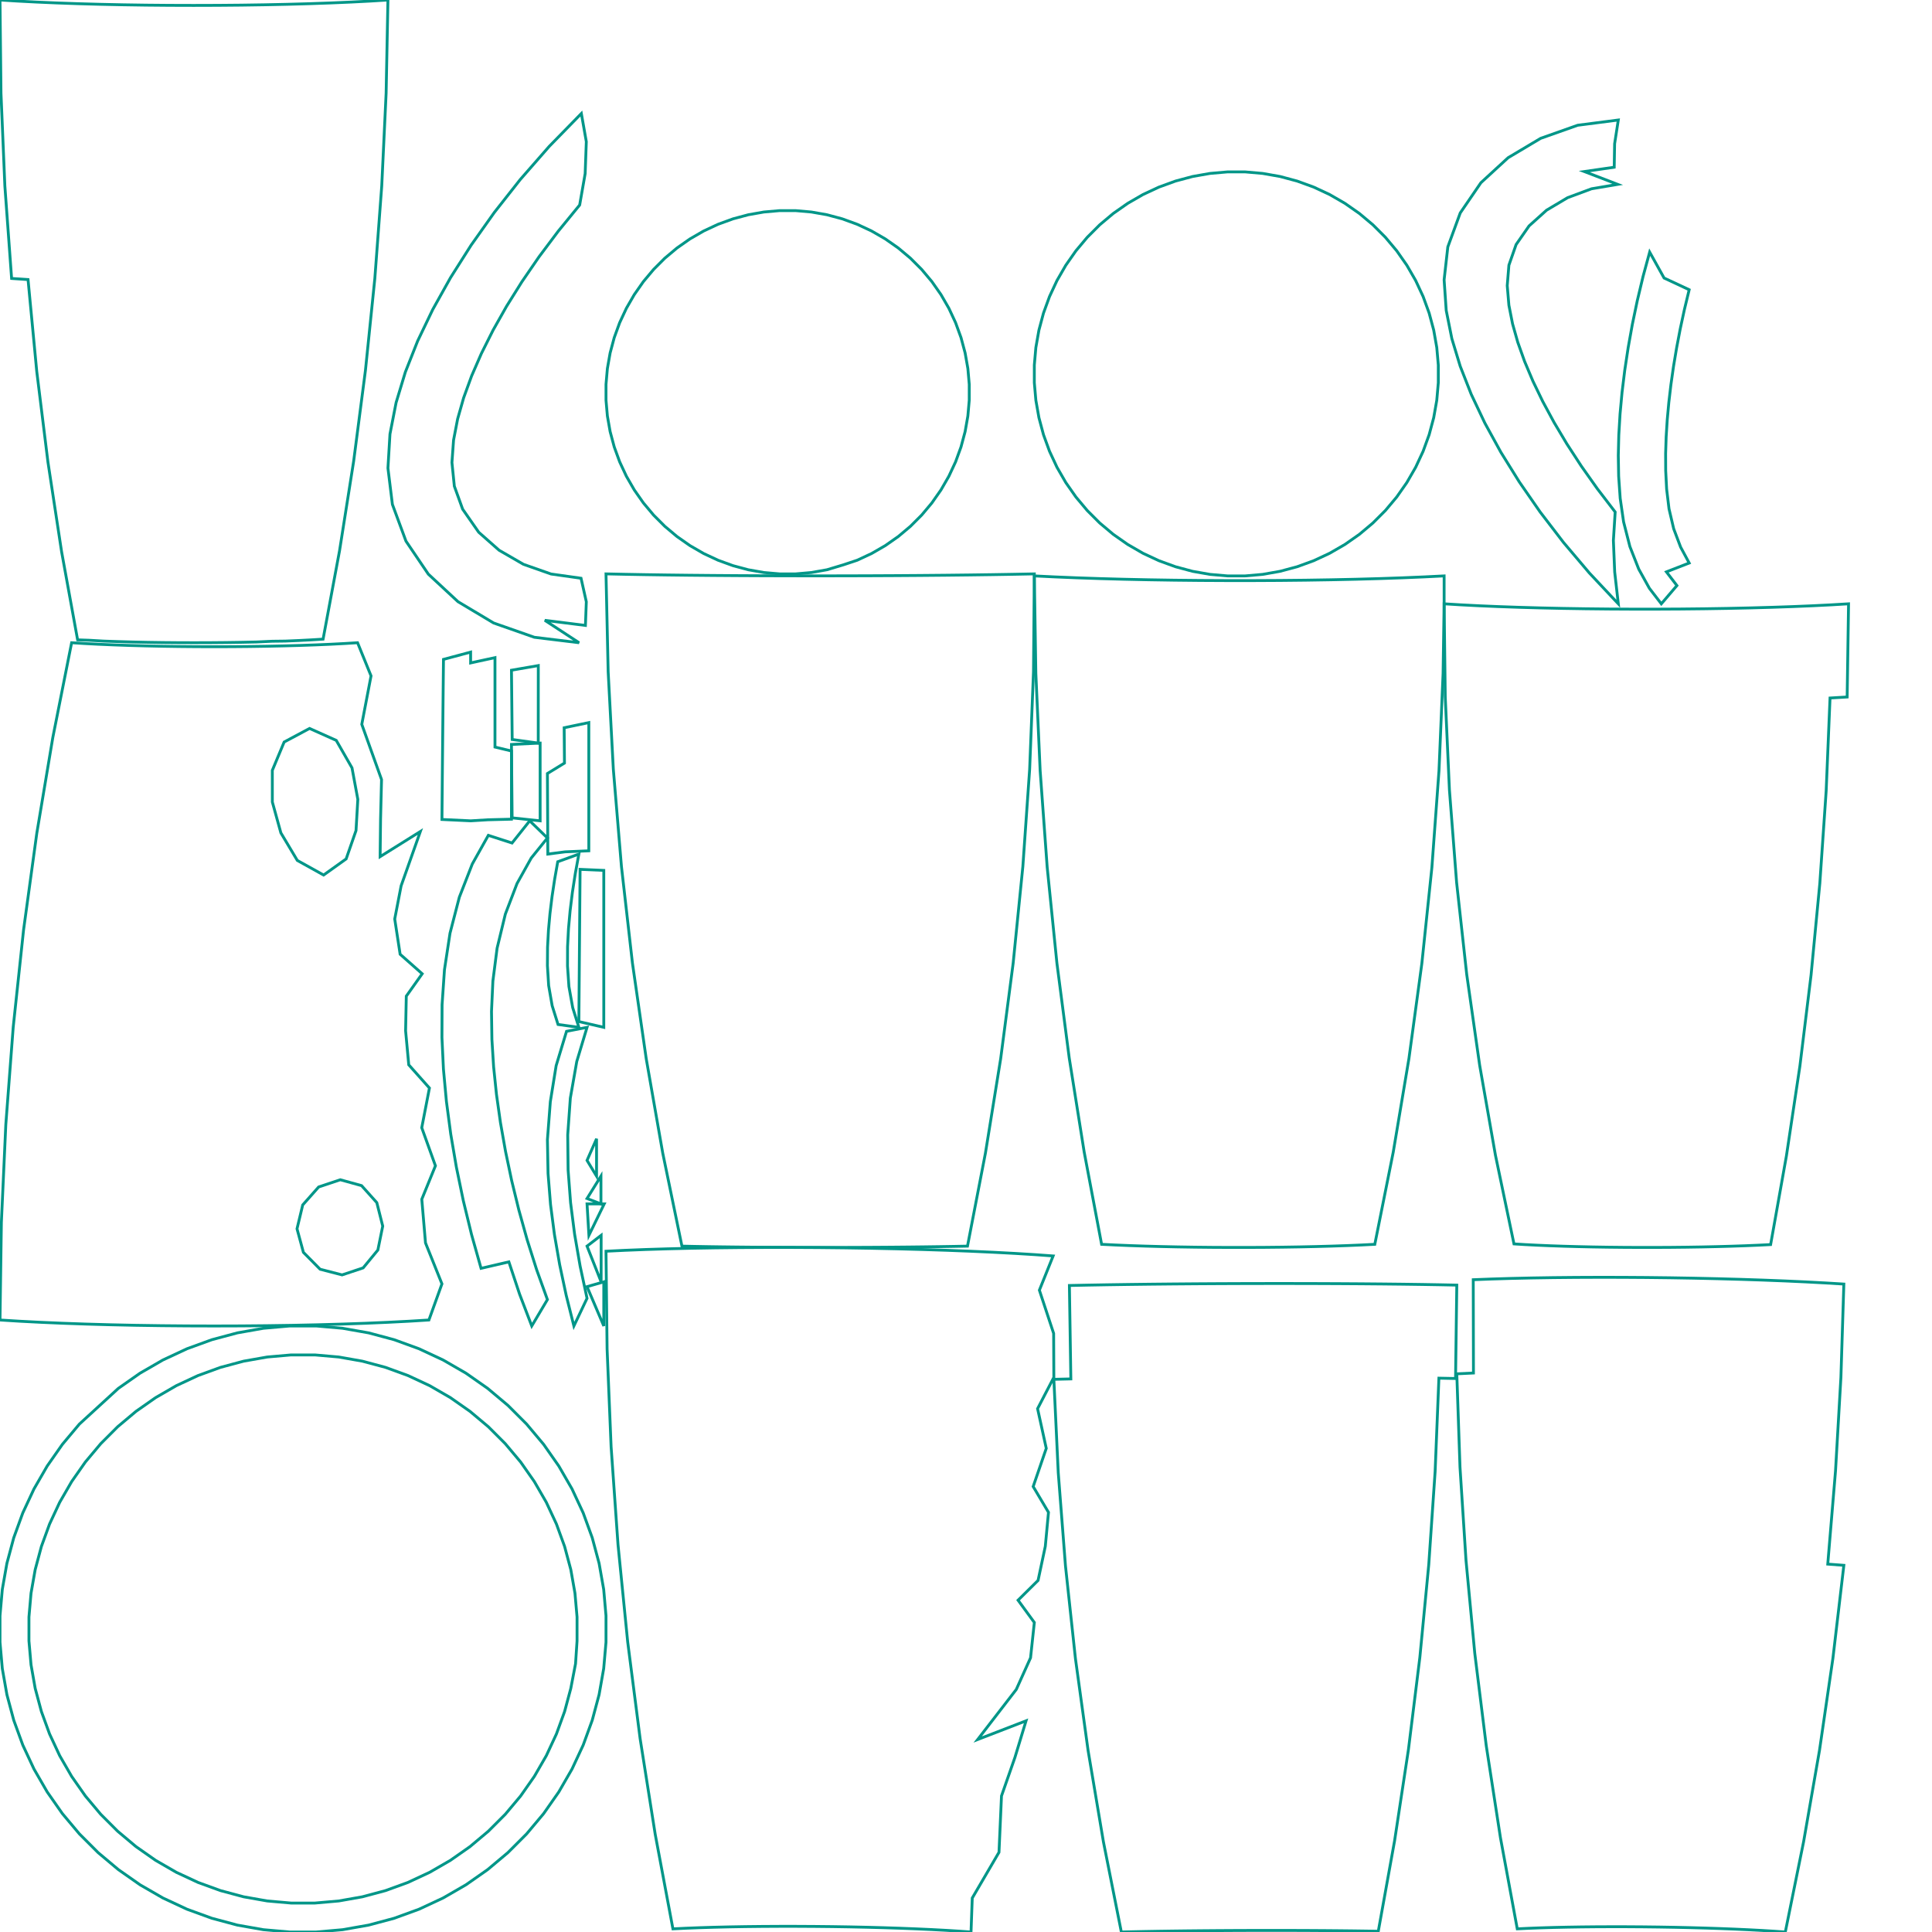 <?xml version="1.0" encoding="UTF-8" standalone="no"?>
<svg
   xmlns:dc="http://purl.org/dc/elements/1.1/"
   xmlns:cc="http://creativecommons.org/ns#"
   xmlns:rdf="http://www.w3.org/1999/02/22-rdf-syntax-ns#"
   xmlns:svg="http://www.w3.org/2000/svg"
   xmlns="http://www.w3.org/2000/svg"
   xmlns:sodipodi="http://sodipodi.sourceforge.net/DTD/sodipodi-0.dtd"
   xmlns:inkscape="http://www.inkscape.org/namespaces/inkscape"
   width="1024"
   height="1024"
   viewBox="0 0 1024 1024"
   version="1.1"
   id="svg6216"
   sodipodi:docname="uHFIWrZ7.svg"
   inkscape:version="1.0.1 (3bc2e813f5, 2020-09-07)">
  <defs
     id="defs6220" />
  <sodipodi:namedview
     pagecolor="#ffffff"
     bordercolor="#666666"
     borderopacity="1"
     objecttolerance="10"
     gridtolerance="10"
     guidetolerance="10"
     inkscape:pageopacity="0"
     inkscape:pageshadow="2"
     inkscape:window-width="2482"
     inkscape:window-height="1411"
     id="namedview6218"
     showgrid="false"
     inkscape:zoom="0.58771701"
     inkscape:cx="1105.1736"
     inkscape:cy="772.13515"
     inkscape:window-x="69"
     inkscape:window-y="-9"
     inkscape:window-maximized="1"
     inkscape:current-layer="layer1" />
  <desc
     id="desc2">, (Blender 2.91.0)</desc>
  <g
     inkscape:groupmode="layer"
     id="layer1"
     inkscape:label="uv"
     style="display:inline">
    <path
       style="fill:none;stroke:#009688;stroke-width:1.5;stroke-linecap:butt;stroke-linejoin:miter;stroke-opacity:1;stroke-miterlimit:4;stroke-dasharray:none"
       d="m 765.414,320.036 8.82,0.539 9.582,0.489 10.268,0.437 10.879,0.38 11.406,0.322 11.846,0.261 12.197,0.197 12.453,0.132 12.615,0.066 h 12.682 l 12.652,-0.066 12.526,-0.132 12.305,-0.197 11.988,-0.261 11.582,-0.322 11.088,-0.38 10.508,-0.437 9.847,-0.489 9.115,-0.539 -0.738,49.389 -9.08,0.533 -2.047,49.243 -3.361,48.994 -4.649,48.64 -5.91,48.188 -7.15,47.639 -8.369,46.995 -6.528,0.324 -6.964,0.29 -7.348,0.252 -7.676,0.213 -7.945,0.173 -8.154,0.13 -8.303,0.088 -8.385,0.044 h -8.404 l -8.362,-0.044 -8.254,-0.088 -8.084,-0.13 -7.849,-0.173 -7.561,-0.213 -7.209,-0.252 -6.806,-0.29 -6.35,-0.324 -5.846,-0.357 -9.812,-46.96 -8.359,-47.649 -6.875,-48.231 -5.358,-48.699 -3.803,-49.053 -2.218,-49.284 z"
       id="path7048" />
    <path
       style="fill:none;stroke:#009688;stroke-width:1.5;stroke-linecap:butt;stroke-linejoin:miter;stroke-opacity:1;stroke-miterlimit:4;stroke-dasharray:none"
       d="m 566.801,681.335 9.789,-0.199 10.456,-0.182 11.041,-0.162 11.544,-0.141 11.958,-0.119 12.28,-0.097 12.511,-0.073 12.644,-0.049 12.684,-0.024 h 12.625 l 12.471,0.024 12.221,0.049 11.879,0.073 11.447,0.097 10.926,0.119 10.325,0.141 9.641,0.163 8.888,0.181 -0.659,49.495 -8.826,-0.177 -1.999,49.46 -3.371,49.331 -4.717,49.116 -6.043,48.819 -7.35,48.442 -8.643,47.982 -6.389,-0.107 -6.843,-0.094 -7.241,-0.079 -7.587,-0.064 -7.873,-0.049 -8.1,-0.032 -8.264,-0.016 h -8.369 l -8.405,0.016 -8.381,0.032 -8.292,0.049 -8.138,0.064 -7.926,0.079 -7.651,0.094 -7.317,0.107 -6.93,0.12 -6.488,0.133 -5.998,0.143 -9.498,-47.809 -8.118,-48.346 -6.714,-48.785 -5.282,-49.127 -3.823,-49.365 -2.334,-49.498 9.008,-0.212 z"
       id="path7056" />
    <path
       style="fill:none;stroke:#009688;stroke-width:1.5;stroke-linecap:butt;stroke-linejoin:miter;stroke-opacity:1;stroke-miterlimit:4;stroke-dasharray:none"
       d="m 321.191,663.18 10.084,-0.488 10.895,-0.427 11.623,-0.36 12.262,-0.291 12.808,-0.221 13.258,-0.148 13.606,-0.074 h 13.849 l 13.988,0.074 14.022,0.148 13.947,0.221 13.766,0.291 13.482,0.36 13.094,0.426 12.605,0.489 12.024,0.548 11.35,0.603 10.585,0.652 9.747,0.698 -7.29,18.145 7.555,22.906 0.11,23.293 -8.622,16.602 4.604,21.043 -6.938,20.235 8.114,13.667 -1.688,18.028 -3.832,18.049 -10.603,10.494 8.621,11.803 -2.004,18.722 -7.561,16.776 -20.457,26.527 25.635,-9.907 -5.892,19.406 -7.127,20.417 -1.327,29.864 -14.168,24.251 -0.658,17.998 -6.496,-0.465 -7.058,-0.436 -7.565,-0.401 -8.016,-0.365 -8.404,-0.326 -8.73,-0.284 -8.987,-0.24 -9.177,-0.195 -9.299,-0.147 -9.348,-0.098 -9.326,-0.05 h -9.232 l -9.071,0.05 -8.838,0.098 -8.539,0.147 -8.176,0.195 -7.748,0.24 -7.263,0.284 -6.723,0.326 -9.385,-50.097 -8.004,-50.736 -6.585,-51.237 -5.137,-51.6 -3.653,-51.817 -2.13,-51.882 z"
       id="path7054" />
    <path
       style="fill:none;stroke:#009688;stroke-width:1.5;stroke-linecap:butt;stroke-linejoin:miter;stroke-opacity:1;stroke-miterlimit:4;stroke-dasharray:none"
       d="m 548.215,304.174 -10.824,0.21 -11.561,0.19 -12.209,0.167 -12.762,0.144 -13.222,0.119 -13.578,0.093 -13.832,0.068 -13.981,0.04 -14.023,0.014 -13.959,-0.014 -13.789,-0.04 -13.512,-0.068 -13.135,-0.093 -12.654,-0.119 -12.082,-0.144 -11.414,-0.167 -10.66,-0.19 -9.827,-0.21 1.145,51.812 2.742,51.76 4.303,51.548 5.826,51.187 7.309,50.682 8.757,50.042 10.17,49.269 6.551,0.141 7.106,0.126 7.609,0.111 8.055,0.096 8.437,0.08 8.756,0.062 9.008,0.045 9.193,0.027 9.305,0.009 9.349,-0.009 9.321,-0.027 9.222,-0.045 9.051,-0.062 8.815,-0.08 8.509,-0.096 8.139,-0.111 7.707,-0.126 7.215,-0.141 9.504,-49.279 8.082,-50.05 6.627,-50.686 5.131,-51.187 3.601,-51.544 2.037,-51.753 z"
       id="path7052" />
    <path
       style="fill:none;stroke:#009688;stroke-width:1.5;stroke-linecap:butt;stroke-linejoin:miter;stroke-opacity:1;stroke-miterlimit:4;stroke-dasharray:none"
       d="m 765.414,305.242 v 14.794 l -0.55,36.889 -2.173,51.575 -3.763,51.308 -5.322,50.893 -6.841,50.338 -8.325,49.649 -9.766,48.826 -7.109,0.355 -7.61,0.317 -8.055,0.276 -8.437,0.233 -8.757,0.189 -9.009,0.143 -9.192,0.096 -9.306,0.048 h -9.349 l -9.321,-0.048 -9.221,-0.096 -9.052,-0.143 -8.814,-0.189 -8.507,-0.233 -8.139,-0.276 -7.705,-0.317 -7.216,-0.355 -9.245,-48.976 -7.904,-49.707 -6.54,-50.328 -5.152,-50.84 -3.732,-51.236 -2.283,-51.516 -0.803,-51.669 10.823,0.532 11.559,0.475 12.207,0.414 12.761,0.35 13.221,0.284 13.578,0.214 13.832,0.144 13.981,0.072 h 14.023 l 13.959,-0.072 13.789,-0.144 13.513,-0.214 13.135,-0.284 12.657,-0.35 12.082,-0.414 11.416,-0.475 z"
       id="path7050" />
    <path
       style="fill:none;stroke:#009688;stroke-width:1.5;stroke-linecap:butt;stroke-linejoin:miter;stroke-opacity:1;stroke-miterlimit:4;stroke-dasharray:none"
       d="m 772.13,728.152 8.833,-0.425 -0.112,-49.454 9.648,-0.368 10.329,-0.308 10.932,-0.246 11.45,-0.182 11.882,-0.117 12.223,-0.05 12.472,0.017 12.625,0.083 12.683,0.149 12.642,0.214 12.509,0.278 12.276,0.338 11.955,0.397 11.538,0.452 11.035,0.505 10.448,0.552 9.782,0.596 -1.56,49.465 -2.855,49.519 -4.116,49.442 8.531,0.646 -5.791,49.223 -7.124,48.88 -8.422,48.413 -9.689,47.829 -5.992,-0.422 -6.484,-0.395 -6.924,-0.366 -7.314,-0.335 -7.647,-0.299 -7.922,-0.263 -8.138,-0.224 -8.289,-0.184 -8.38,-0.142 -8.405,-0.099 -8.367,-0.055 -8.267,-0.011 -8.101,0.033 -7.875,0.077 -7.588,0.121 -7.246,0.163 -6.845,0.204 -6.395,0.244 -5.894,0.282 -8.919,-48.305 -7.512,-48.704 -6.09,-49.022 -4.649,-49.258 -3.186,-49.411 z"
       id="path7062" />
    <path
       style="fill:none;stroke:#009688;stroke-width:1.5;stroke-linecap:butt;stroke-linejoin:miter;stroke-opacity:1;stroke-miterlimit:4;stroke-dasharray:none"
       d="m 880.535,320.035 8.267,-9.672 -5.57,-7.258 12.07,-4.699 -4.536,-8.426 -3.68,-9.738 -2.478,-10.574 -1.26,-10.453 -0.499,-9.793 -0.036,-9.063 0.286,-8.816 0.57,-9.016 0.842,-9.218 1.108,-9.43 1.373,-9.641 1.645,-9.855 1.923,-10.071 2.215,-10.273 2.527,-10.473 -13.299,-6.207 -7.643,-13.734 -3.515,12.953 -3.044,12.758 -2.613,12.531 -2.208,12.281 -1.82,12.032 -1.441,11.769 -1.057,11.477 -0.666,11.172 -0.262,10.832 0.188,10.984 0.814,11.703 1.803,12.496 3.344,13.086 4.679,11.922 5.634,10.168 z"
       id="path7064" />
    <path
       style="fill:none;stroke:#009688;stroke-width:1.5;stroke-linecap:butt;stroke-linejoin:miter;stroke-opacity:1;stroke-miterlimit:4;stroke-dasharray:none"
       d="m 857.734,320.036 -1.916,-16.88 -0.689,-16.689 0.951,-15.088 -9.459,-12.34 -8.514,-12.033 -7.632,-11.724 -6.799,-11.411 -5.998,-11.102 -5.209,-10.79 -4.414,-10.462 -3.606,-10.125 -2.763,-9.766 -1.94,-9.85 -0.877,-10.377 0.881,-10.84 3.824,-10.942 6.877,-9.881 9.268,-8.329 11.154,-6.631 12.684,-4.712 13.863,-2.337 -17.697,-6.796 15.849,-2.3 0.209,-12.433 1.953,-12.583 -21.541,2.783 -19.601,6.929 -17.25,10.271 -14.43,13.258 -10.947,16.011 -6.588,18.005 -1.963,17.459 1.111,16.208 2.996,14.986 4.43,14.599 5.856,14.913 7.199,15.2 8.494,15.474 9.762,15.712 11.047,15.942 12.373,16.138 13.771,16.262 z"
       id="path7066" />
    <path
       style="fill:none;stroke:#009688;stroke-width:1.5;stroke-linecap:butt;stroke-linejoin:miter;stroke-opacity:1;stroke-miterlimit:4;stroke-dasharray:none"
       d="m 650.601,305.242 h 9.348 l 9.313,-0.814 9.207,-1.625 9.03,-2.418 8.784,-3.198 8.473,-3.952 8.097,-4.674 7.657,-5.364 7.162,-6.009 6.61,-6.611 6.009,-7.162 5.362,-7.658 4.674,-8.097 3.951,-8.473 3.198,-8.786 2.42,-9.031 1.623,-9.207 0.815,-9.313 v -9.35 l -0.815,-9.313 -1.623,-9.208 -2.42,-9.031 -3.198,-8.785 -3.95,-8.474 -4.675,-8.096 -5.362,-7.658 -6.009,-7.163 -6.61,-6.61 -7.161,-6.01 -7.658,-5.362 -8.097,-4.675 -8.473,-3.951 -8.784,-3.197 -9.03,-2.42 -9.207,-1.623 -9.313,-0.816 h -9.348 l -9.314,0.816 -9.206,1.623 -9.03,2.42 -8.785,3.198 -8.473,3.951 -8.096,4.675 -7.658,5.362 -7.161,6.01 -6.61,6.61 -6.01,7.163 -5.362,7.658 -4.674,8.097 -3.951,8.473 -3.198,8.786 -2.419,9.03 -1.624,9.208 -0.814,9.313 v 9.35 l 0.814,9.313 1.624,9.208 2.419,9.03 3.198,8.786 3.951,8.473 4.674,8.097 5.362,7.658 6.01,7.162 6.61,6.611 7.161,6.009 7.658,5.363 8.096,4.674 8.473,3.952 8.785,3.198 9.03,2.42 9.206,1.623 z"
       id="path7068" />
    <path
       style="fill:none;stroke:#009688;stroke-width:1.5;stroke-linecap:butt;stroke-linejoin:miter;stroke-opacity:1;stroke-miterlimit:4;stroke-dasharray:none"
       d="m 413.254,304.174 h 8.406 l 8.375,-0.733 8.277,-1.46 8.73,-2.624 7.29,-2.426 7.619,-3.553 7.279,-4.203 6.887,-4.821 6.44,-5.405 5.943,-5.943 5.404,-6.441 4.821,-6.885 4.203,-7.281 3.552,-7.618 2.875,-7.899 2.176,-8.12 1.461,-8.28 0.733,-8.374 v -8.406 l -0.733,-8.374 -1.461,-8.279 -2.176,-8.12 -2.875,-7.9 -3.552,-7.618 -4.201,-7.28 -4.823,-6.887 -5.404,-6.439 -5.943,-5.945 -6.44,-5.403 -6.887,-4.821 -7.279,-4.203 -7.619,-3.553 -7.898,-2.876 -8.12,-2.176 -8.279,-1.459 -8.373,-0.733 h -8.406 l -8.375,0.733 -8.277,1.459 -8.122,2.176 -7.898,2.875 -7.619,3.553 -7.279,4.203 -6.887,4.822 -6.44,5.403 -5.943,5.945 -5.404,6.439 -4.821,6.886 -4.203,7.28 -3.552,7.619 -2.877,7.9 -2.174,8.12 -1.461,8.278 -0.733,8.374 v 8.406 l 0.733,8.375 1.459,8.279 2.176,8.12 2.875,7.899 3.552,7.619 4.203,7.28 4.823,6.886 5.402,6.44 5.945,5.944 6.44,5.404 6.885,4.822 7.281,4.203 7.617,3.553 7.9,2.875 8.12,2.175 8.279,1.46 z"
       id="path7070" />
    <path
       style="fill:none;stroke:#009688;stroke-width:1.5;stroke-linecap:butt;stroke-linejoin:miter;stroke-opacity:1;stroke-miterlimit:4;stroke-dasharray:none"
       d="m 308.129,60.16 2.627,14.934 -0.608,16.906 -2.912,16.652 -11.343,13.864 -10.19,13.586 -9.117,13.281 -8.107,12.965 -7.135,12.64 -6.18,12.321 -5.205,11.953 -4.217,11.574 -3.181,11.164 -2.165,11.254 -0.861,11.887 1.274,12.547 4.406,12.192 8.514,12.214 10.812,9.547 12.918,7.464 14.615,5.129 15.889,2.246 2.793,12.473 -0.473,12.535 -21.527,-2.711 18.164,11.879 -23.721,-2.894 -21.547,-7.559 -18.906,-11.305 -15.73,-14.601 -11.848,-17.488 -7.195,-19.477 -2.36,-19.227 1.075,-18.043 3.251,-16.675 4.897,-16.18 6.51,-16.457 8.013,-16.703 9.457,-16.938 10.872,-17.156 12.298,-17.348 13.776,-17.488 15.334,-17.535 z"
       id="path7072" />
    <path
       style="fill:none;stroke:#009688;stroke-width:1.5;stroke-linecap:butt;stroke-linejoin:miter;stroke-opacity:1;stroke-miterlimit:4;stroke-dasharray:none"
       d="m 205.613,0 -9.395,0.578 -10.103,0.52 -10.732,0.459 -11.28,0.395 L 152.359,2.279 140.243,2.536 127.846,2.721 115.262,2.832 102.588,2.87 89.919,2.832 77.353,2.721 64.983,2.536 52.906,2.279 41.213,1.952 29.992,1.557 19.33,1.098 9.308,0.578 0,0 l 0.517,49.355 2.061,49.239 3.575,48.993 8.71,0.595 4.609,48.613 5.936,48.109 7.233,47.485 8.495,46.749 6.081,0.205 7.628,0.444 7.436,0.261 7.75,0.217 8.004,0.171 8.198,0.122 8.329,0.074 8.396,0.025 8.4,-0.025 8.34,-0.074 8.217,-0.122 8.03,-0.171 8.363,-0.391 6.896,-0.087 7.113,-0.304 6.696,-0.345 6.226,-0.383 8.716,-46.816 7.492,-47.529 6.244,-48.132 4.97,-48.626 3.663,-49.004 2.328,-49.26 z"
       id="path7074" />
    <path
       style="fill:none;stroke:#009688;stroke-width:1.5;stroke-linecap:butt;stroke-linejoin:miter;stroke-opacity:1;stroke-miterlimit:4;stroke-dasharray:none"
       d="m 37.961,340.656 -9.965,50.223 -8.496,50.769 -7.006,51.2 L 7.01,544.363 3.078,596.082 0.729,647.883 0,699.629 l 10.291,0.637 11.082,0.574 11.789,0.508 12.404,0.437 12.93,0.363 13.354,0.286 13.675,0.203 13.893,0.121 14.008,0.043 14.013,-0.043 13.915,-0.121 13.707,-0.203 13.396,-0.286 12.982,-0.363 12.473,-0.437 11.867,-0.508 11.168,-0.574 10.389,-0.637 6.904,-19.152 -8.715,-21.715 -1.964,-23.129 7.234,-17.738 -7.254,-20.184 4.07,-21.031 -10.961,-12.297 -1.671,-18.035 0.367,-18.36 8.425,-11.871 -11.693,-10.347 -2.861,-18.68 3.387,-17.578 10.195,-28.797 -21.32,13.324 0.232,-19.871 0.516,-21 -10.471,-29.262 4.908,-25.676 -7.146,-17.574 -6.926,0.426 -7.446,0.387 -7.912,0.336 -8.314,0.293 -8.656,0.238 -8.93,0.191 -9.139,0.137 -9.275,0.082 -9.342,0.027 -9.338,-0.027 -9.263,-0.082 -9.118,-0.137 -8.902,-0.191 -8.619,-0.238 -8.27,-0.293 -7.859,-0.336 -7.389,-0.387 z"
       id="path7076" />
    <path
       style="fill:none;stroke:#009688;stroke-width:1.5;stroke-linecap:butt;stroke-linejoin:miter;stroke-opacity:1;stroke-miterlimit:4;stroke-dasharray:none"
       d="m 183.467,455.242 5.23,-15.039 0.955,-16.543 -3.084,-16.68 -8.347,-14.558 -14.145,-6.328 -13.471,7.195 -6.269,15.016 0.012,16.773 4.521,16.371 8.715,14.602 13.934,7.734 z"
       id="path7082" />
    <path
       style="fill:none;stroke:#009688;stroke-width:1.5;stroke-linecap:butt;stroke-linejoin:miter;stroke-opacity:1;stroke-miterlimit:4;stroke-dasharray:none"
       d="m 160.451,638.645 8.44,-9.52 11.486,-3.828 11.26,3.113 8.076,9.004 3.139,12.445 -2.575,12.672 -7.797,9.469 -11.171,3.723 -11.651,-3.008 -8.849,-8.945 -3.391,-12.489 z"
       id="path7084" />
    <path
       style="fill:none;stroke:#009688;stroke-width:1.5;stroke-linecap:butt;stroke-linejoin:miter;stroke-opacity:1;stroke-miterlimit:4;stroke-dasharray:none"
       d="m 311.141,681.959 8.88,20.842 v -23.387 z"
       id="path7086" />
    <polygon
       stroke="black"
       stroke-width="1"
       fill="#cccccc"
       fill-opacity="0"
       points="316.184,623.367 311.141,615.035 316.184,603.57 "
       id="polygon2504"
       style="stroke:#009688;stroke-width:1.5;stroke-miterlimit:4;stroke-dasharray:none;stroke-opacity:1" />
    <polygon
       stroke="black"
       stroke-width="1"
       fill="#cccccc"
       fill-opacity="0"
       points="318.518,638.09 311.141,635.235 318.518,623.368 "
       id="polygon2506"
       style="stroke:#009688;stroke-width:1.5;stroke-miterlimit:4;stroke-dasharray:none;stroke-opacity:1" />
    <polygon
       stroke="black"
       stroke-width="1"
       fill="#cccccc"
       fill-opacity="0"
       points="312.138,654.744 311.141,638.09 320.247,638.09 "
       id="polygon2526"
       style="stroke:#009688;stroke-width:1.5;stroke-miterlimit:4;stroke-dasharray:none;stroke-opacity:1" />
    <polygon
       stroke="black"
       stroke-width="1"
       fill="#cccccc"
       fill-opacity="0"
       points="318.615,679.414 311.141,660.477 318.615,654.746 "
       id="polygon5968"
       style="stroke:#009688;stroke-width:1.5;stroke-miterlimit:4;stroke-dasharray:none;stroke-opacity:1" />
    <path
       style="fill:none;stroke:#009688;stroke-width:1.5;stroke-linecap:butt;stroke-linejoin:miter;stroke-opacity:1;stroke-miterlimit:4;stroke-dasharray:none"
       d="m 290.143,688.801 -8.302,13.999 -6.457,-16.912 -5.671,-17.072 -14.74,3.428 -5.065,-17.997 -4.349,-17.89 -3.665,-17.724 -2.988,-17.53 -2.296,-17.321 -1.573,-17.093 -0.797,-16.824 0.072,-17.335 1.268,-18.575 2.937,-19.339 4.94,-19.073 6.868,-17.611 8.505,-15.18 12.57,4.063 9.366,-11.758 9.377,9.093 -8.571,10.62 -7.54,13.529 -6.186,16.186 -4.373,18.073 -2.231,17.422 -0.736,16.109 0.215,14.849 0.897,14.43 1.524,14.712 2.113,14.967 2.683,15.209 3.243,15.419 3.811,15.618 4.402,15.782 5.029,15.875 z"
       id="path7094" />
    <path
       style="fill:none;stroke:#009688;stroke-width:1.5;stroke-linecap:butt;stroke-linejoin:miter;stroke-opacity:1;stroke-miterlimit:4;stroke-dasharray:none"
       d="m 304.172,702.801 6.969,-14.666 -3.666,-17.082 -2.927,-16.914 -2.133,-16.707 -1.307,-17.287 -0.212,-18.616 1.39,-19.511 3.408,-19.407 5.447,-18.101 -10.87,2.113 -5.502,18.188 -3.082,19.089 -1.544,20.139 0.332,17.945 1.32,16.444 2.059,15.847 2.78,16.026 3.448,16.178 z"
       id="path7096" />
    <path
       style="fill:none;stroke:#009688;stroke-width:1.5;stroke-linecap:butt;stroke-linejoin:miter;stroke-opacity:1;stroke-miterlimit:4;stroke-dasharray:none"
       d="m 299.181,404.445 -0.159,-18.73 13.063,-2.723 v 19.305 22.822 25.826 l -12.561,0.549 -9.161,1.186 -0.113,-22.657 -0.107,-20.039 z"
       id="path7098" />
    <path
       style="fill:none;stroke:#009688;stroke-width:1.5;stroke-linecap:butt;stroke-linejoin:miter;stroke-opacity:1;stroke-miterlimit:4;stroke-dasharray:none"
       d="m 262.348,348.564 -12.909,2.797 v -5.727 l -14.386,3.85 -0.147,13.753 -0.154,15.3 -0.161,16.89 -0.171,18.557 -0.179,20.353 15.237,0.72 9.089,-0.555 12.519,-0.316 v -36.131 l -8.738,-2.1 z"
       id="path7100" />
    <path
       style="fill:none;stroke:#009688;stroke-width:1.5;stroke-linecap:butt;stroke-linejoin:miter;stroke-opacity:1;stroke-miterlimit:4;stroke-dasharray:none"
       d="m 271.086,355.229 14.22,-2.456 -0.024,41.079 -13.815,-1.909 z"
       id="path7102" />
    <path
       style="fill:none;stroke:#009688;stroke-width:1.5;stroke-linecap:butt;stroke-linejoin:miter;stroke-opacity:1;stroke-miterlimit:4;stroke-dasharray:none"
       d="m 271.086,394.572 15.198,-0.72 v 41.205 l -14.848,-1.575 z"
       id="path7104" />
    <path
       style="fill:none;stroke:#009688;stroke-width:1.5;stroke-linecap:butt;stroke-linejoin:miter;stroke-opacity:1;stroke-miterlimit:4;stroke-dasharray:none"
       d="m 307.46,460.779 12.561,0.547 v 83.184 l -13.215,-3.053 z"
       id="path7106" />
    <path
       style="fill:none;stroke:#009688;stroke-width:1.5;stroke-linecap:butt;stroke-linejoin:miter;stroke-opacity:1;stroke-miterlimit:4;stroke-dasharray:none"
       d="m 306.806,452.68 -11.194,4.062 -1.652,9.352 -1.374,9.156 -1.092,8.965 -0.794,8.785 -0.489,9.051 -0.068,9.804 0.653,10.508 1.861,10.699 3.111,9.934 11.038,1.512 -3.266,-10.43 -2.006,-11.215 -0.744,-10.855 0.026,-10.235 0.5,-9.621 0.858,-9.461 1.208,-9.742 1.546,-10.008 z"
       id="path7108" />
    <path
       style="fill:none;stroke:#009688;stroke-width:1.5;stroke-linecap:butt;stroke-linejoin:miter;stroke-opacity:1;stroke-miterlimit:4;stroke-dasharray:none"
       d="m 112.26,1016.713 13.545,3.629 13.81,2.435 13.971,1.223 h 14.023 l 13.971,-1.223 13.811,-2.435 13.545,-3.629 13.177,-4.797 12.709,-5.926 12.147,-7.013 11.486,-8.043 10.742,-9.014 9.916,-9.918 9.014,-10.742 8.045,-11.489 7.012,-12.144 5.925,-12.709 4.797,-13.18 3.629,-13.545 2.436,-13.81 1.22,-13.971 v -14.025 l -1.222,-13.971 -2.434,-13.811 -3.631,-13.544 -4.797,-13.178 -5.925,-12.711 -7.012,-12.145 -8.045,-11.488 -9.014,-10.742 -9.916,-9.916 -10.742,-9.016 -11.488,-8.043 -12.145,-7.011 -12.709,-5.928 -13.177,-4.797 -13.547,-3.629 -13.811,-2.436 -13.971,-1.22 h -14.023 l -13.969,1.22 -13.81,2.436 -13.547,3.631 -13.178,4.797 -12.709,5.926 -12.144,7.011 -11.489,8.045 -20.658,18.93 -9.014,10.744 -8.043,11.486 -7.011,12.147 -5.928,12.709 L 7.287,815.061 3.656,828.607 1.223,842.418 0,856.389 v 14.023 l 1.223,13.971 2.435,13.81 3.629,13.547 4.797,13.178 5.926,12.709 7.013,12.146 8.043,11.487 9.014,10.744 9.916,9.916 10.744,9.014 11.487,8.045 12.144,7.011 12.711,5.926 z"
       id="path7110" />
    <path
       style="fill:none;stroke:#009688;stroke-width:1.5;stroke-linecap:butt;stroke-linejoin:miter;stroke-opacity:1;stroke-miterlimit:4;stroke-dasharray:none"
       d="m 116.879,1002.062 12.25,3.284 12.492,2.203 12.635,1.105 h 12.683 l 12.635,-1.105 12.49,-2.203 12.252,-3.284 11.918,-4.337 11.496,-5.362 10.985,-6.342 10.389,-7.273 9.716,-8.154 8.969,-8.969 8.152,-9.717 7.276,-10.388 6.342,-10.985 5.359,-11.496 4.338,-11.92 3.283,-12.25 2.508,-13.067 0.799,-12.06 v -12.685 l -1.106,-12.635 -2.203,-12.49 -3.281,-12.252 -4.338,-11.92 -5.361,-11.494 -6.342,-10.985 -7.276,-10.39 -8.152,-9.717 -8.969,-8.969 -9.716,-8.152 -10.389,-7.276 -10.984,-6.341 -11.497,-5.362 -11.918,-4.338 -12.252,-3.283 -12.49,-2.201 -12.636,-1.106 h -12.684 l -12.635,1.106 -12.49,2.203 -12.252,3.281 -11.918,4.34 -11.496,5.36 -10.982,6.341 -10.391,7.276 -9.717,8.152 -8.967,8.971 -8.154,9.715 -7.273,10.39 -6.342,10.985 -5.362,11.496 -4.337,11.918 -3.282,12.252 -2.203,12.492 -1.105,12.635 v 12.683 l 1.105,12.637 2.203,12.49 3.284,12.252 4.337,11.918 5.36,11.496 6.342,10.985 7.275,10.39 8.154,9.715 8.969,8.969 9.715,8.154 10.39,7.275 10.985,6.342 11.494,5.36 z"
       id="path7112" />
  </g>
</svg>
